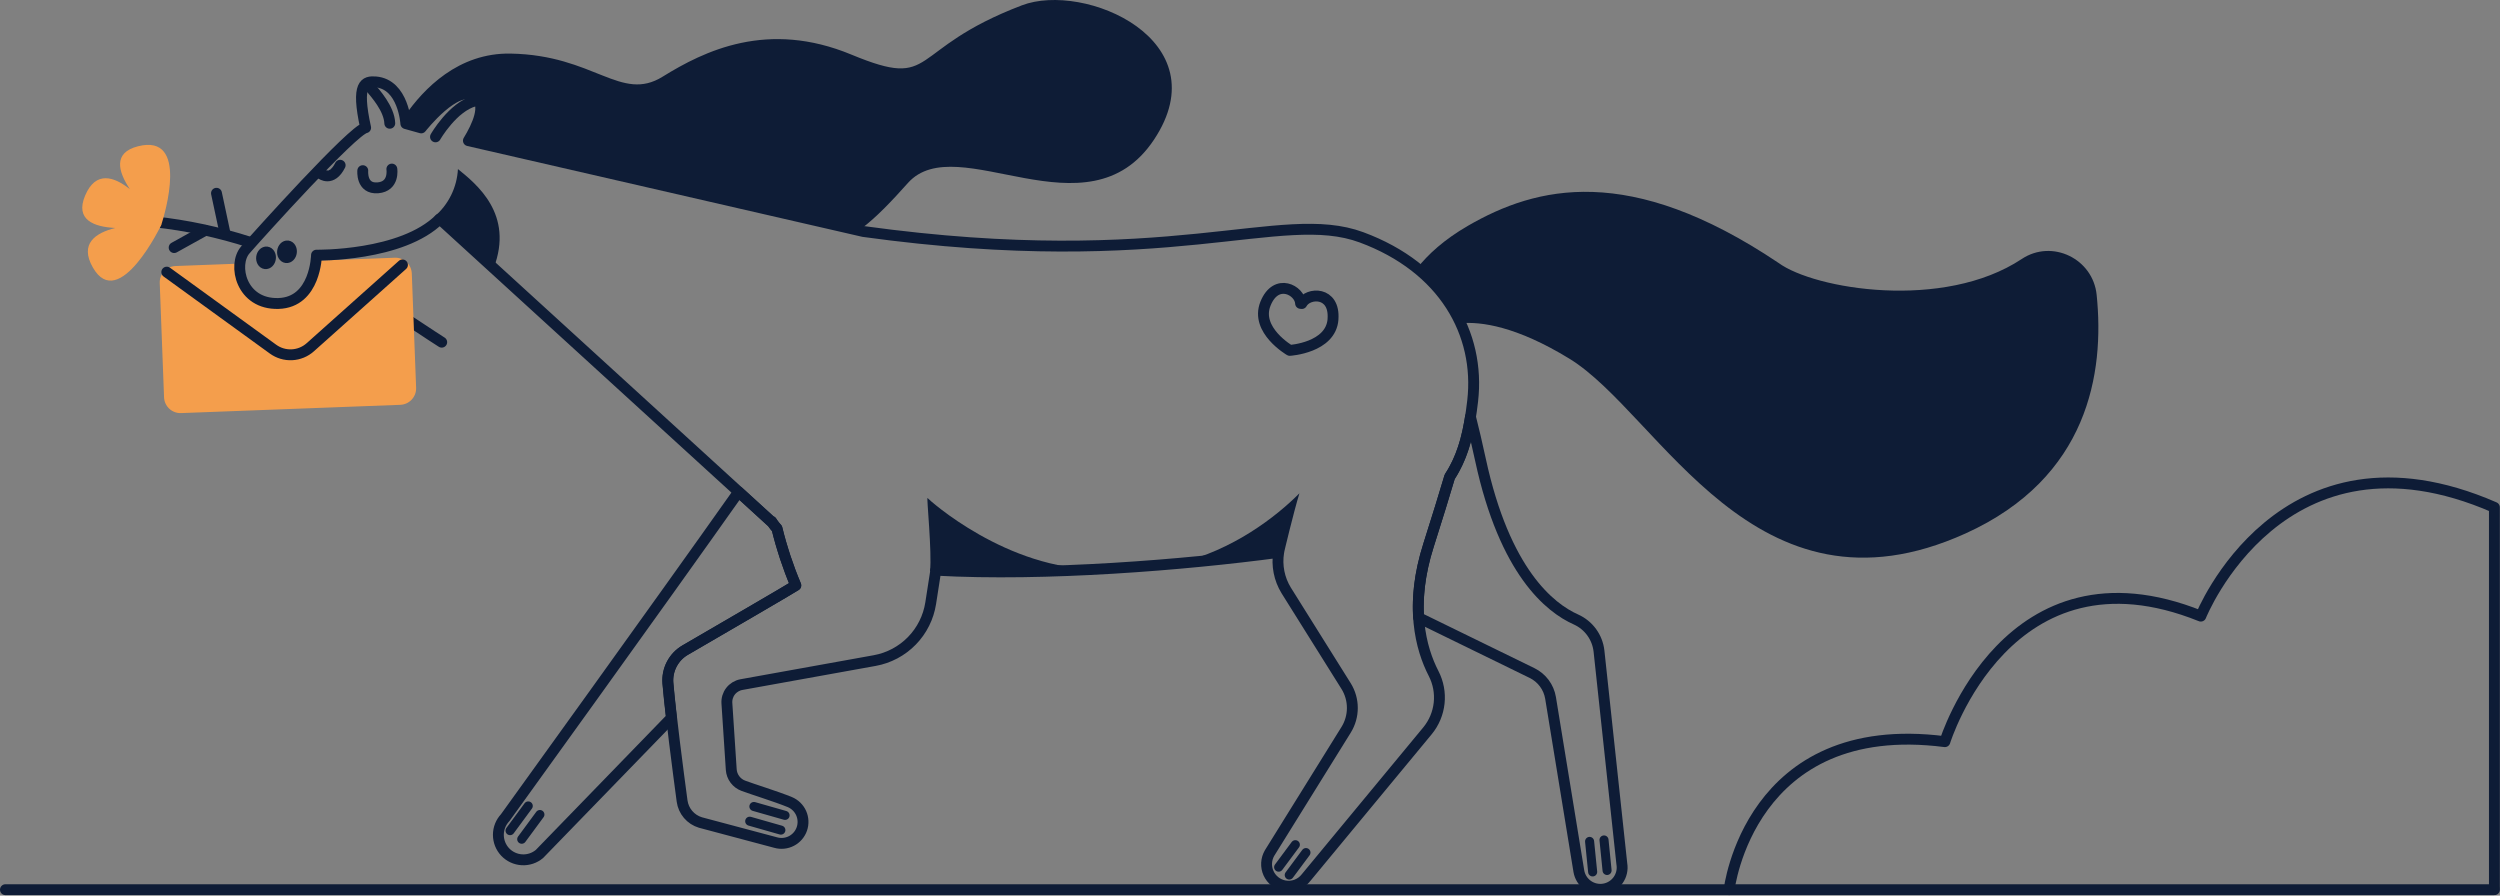 <svg width="1379" height="494" viewBox="0 0 1379 494" fill="none" xmlns="http://www.w3.org/2000/svg">
<rect x="0" y="0" width="1379" height="494" fill="#808080" stroke="none"/>
<g clip-path="url(#clip0_1_2110)">
<path d="M138.06 133.679C120.811 128.084 103.03 124.283 85 122.339" stroke="#0E1C36" stroke-width="6" stroke-linecap="round" stroke-linejoin="round"/>
<path d="M243.65 188.75C243.65 188.75 235.04 183.23 225.13 176.6" stroke="#0E1C36" stroke-width="6" stroke-linecap="round" stroke-linejoin="round"/>
<path d="M76.15 80.68C62.23 84.189 65.15 94.629 71.64 104.34C62.83 97.34 52.82 94.1 46.98 107.82C41.27 121.23 51.72 125.16 63.63 125.75C52.58 128.47 43.78 134.48 51.21 147.53C65.65 172.92 89.21 123.63 89.21 123.63H89.1C90.77 118.28 104.43 73.549 76.15 80.68ZM89 123.62H88.59L88.91 123.55L89 123.62Z" fill="#F49E4C"/>
<path d="M113.17 127.069L96.06 136.569" stroke="#0E1C36" stroke-width="6" stroke-linecap="round" stroke-linejoin="round"/>
<path d="M124.26 129.35L119.41 106.6" stroke="#0E1C36" stroke-width="6" stroke-linecap="round" stroke-linejoin="round"/>
<path d="M217.75 142.16L174.31 143.8C173.46 150.69 169.76 166.9 153.58 167.4C137.82 167.88 131.29 155.08 132.34 145.4H132.22L96.83 146.74C95.64 146.784 94.47 147.062 93.388 147.558C92.305 148.054 91.331 148.759 90.521 149.632C89.712 150.505 89.082 151.529 88.668 152.646C88.254 153.763 88.065 154.95 88.11 156.14L90.49 219.14C90.534 220.33 90.812 221.5 91.308 222.582C91.805 223.665 92.509 224.639 93.382 225.449C94.255 226.259 95.279 226.888 96.396 227.302C97.513 227.716 98.7 227.905 99.89 227.86L220.81 223.3C223.212 223.206 225.478 222.164 227.113 220.402C228.747 218.64 229.617 216.302 229.53 213.9L227.15 150.9C227.109 149.708 226.833 148.536 226.338 147.451C225.843 146.367 225.138 145.39 224.265 144.578C223.391 143.766 222.366 143.135 221.249 142.72C220.131 142.305 218.942 142.114 217.75 142.16Z" fill="#F49E4C"/>
<path d="M222 146.12L171.12 191.57C168.324 194.056 164.763 195.51 161.026 195.692C157.29 195.874 153.604 194.772 150.58 192.57L92 150.1" stroke="#0E1C36" stroke-width="6" stroke-linecap="round" stroke-linejoin="round"/>
<path d="M894.6 476.48L882 359.12C881.58 355.367 880.19 351.788 877.966 348.735C875.743 345.683 872.763 343.261 869.32 341.71C854.91 335.31 829.98 315.42 816.65 253.71C814.72 244.79 812.87 236.92 811.11 229.98C809.28 241.7 806.25 252.92 799.63 263.03C796.63 272.98 792.88 285.41 787.97 300.76C783.06 316.11 781.78 329.42 782.49 340.68L845.06 371.24C847.721 372.542 850.035 374.457 851.81 376.829C853.585 379.2 854.771 381.96 855.27 384.88L870.89 480.52C871.421 483.665 873.179 486.471 875.778 488.32C878.377 490.17 881.605 490.91 884.75 490.38C887.896 489.85 890.702 488.091 892.551 485.492C894.4 482.893 895.141 479.665 894.61 476.52L894.6 476.48Z" stroke="#0E1C36" stroke-width="6" stroke-linecap="round" stroke-linejoin="round"/>
<path d="M368.38 376.88C368.076 373.241 368.811 369.59 370.5 366.352C372.189 363.115 374.762 360.423 377.92 358.59C396.97 347.53 435.52 325.12 438.92 322.91C434.636 312.743 431.171 302.249 428.56 291.53C427.758 290.665 427.016 289.746 426.34 288.78L425.56 287.61L425.49 287.82L407.41 271.32C365 331.4 278.68 451 278.68 451C276.253 453.567 274.901 456.967 274.901 460.5C274.901 464.033 276.253 467.432 278.68 470C281.103 472.54 284.401 474.063 287.906 474.26C291.41 474.457 294.858 473.313 297.55 471.06L370.36 396C369.53 388.73 368.82 382.05 368.38 376.88Z" stroke="#0E1C36" stroke-width="6" stroke-linecap="round" stroke-linejoin="round"/>
<path d="M878.51 480.95L876.82 464.12" stroke="#0E1C36" stroke-width="5" stroke-linecap="round" stroke-linejoin="round"/>
<path d="M886.46 480.149L884.77 463.319" stroke="#0E1C36" stroke-width="5" stroke-linecap="round" stroke-linejoin="round"/>
<path d="M281.35 458.18L291.38 444.56" stroke="#0E1C36" stroke-width="5" stroke-linecap="round" stroke-linejoin="round"/>
<path d="M287.78 462.91L297.81 449.29" stroke="#0E1C36" stroke-width="5" stroke-linecap="round" stroke-linejoin="round"/>
<path d="M223.86 68.18L232.34 70.55C232.34 70.55 251.71 45.7 262.11 53.05C268.79 57.75 263.22 69.65 258.37 77.59L475.25 126C483.91 119.43 492.11 110.64 500.83 100.91C528.01 70.56 599.91 132.09 636.53 77.06C673.15 22.03 598.22 -10.24 563.68 2.94C499.29 27.5 517.52 49.94 469.68 30.14C423.41 10.92 388.48 28.06 365.52 42.29C342.4 56.62 327.9 30.4 281.7 29.56C252.89 29 233.65 48.94 223.27 64C223.551 65.38 223.748 66.776 223.86 68.18Z" fill="#0E1C36"/>
<path d="M1156.52 162.69C1154.52 142.69 1131.94 131.76 1115.22 142.84C1072 171.5 1000.81 159.54 981 145C898.75 89.82 847.51 102.67 809.66 124.58C796.5 132.2 787.66 140.38 781.66 147.97C791.921 156.069 800.141 166.46 805.66 178.31C816.76 177.31 836.31 179.86 865.71 197.87C915.65 228.48 967.61 347.03 1084.21 294.25C1152 263.52 1160.92 205.71 1156.52 162.69Z" fill="#0E1C36"/>
<path d="M751 130.91C706.19 114.34 646.27 151.12 476.28 127.7L258.37 77.59C263.22 69.65 268.79 57.75 262.11 53.05C251.71 45.7 232.34 70.55 232.34 70.55L223.86 68.18C223.86 68.18 222.61 46.46 207.21 45.18C201.54 44.79 196.21 45.63 201.68 70.45C194.62 71.69 142.53 129.59 135.34 137.82C128.15 146.05 133 168 153.58 167.4C174.16 166.8 174.58 140.74 174.58 140.74C174.58 140.74 221.71 141.54 242.52 120.74L425.52 287.8L425.59 287.59L426.37 288.76C427.046 289.727 427.788 290.645 428.59 291.51C431.216 302.238 434.698 312.738 439 322.91C435.57 325.12 397 347.53 378 358.59C374.842 360.423 372.269 363.115 370.58 366.353C368.891 369.59 368.156 373.241 368.46 376.88C369.87 393.55 374.11 425.96 376.24 441.83C376.608 444.573 377.76 447.152 379.556 449.257C381.353 451.363 383.719 452.905 386.37 453.7L427.86 464.76C430.768 465.586 433.881 465.27 436.563 463.876C439.245 462.483 441.293 460.117 442.288 457.263C443.284 454.409 443.151 451.282 441.917 448.523C440.683 445.764 438.441 443.581 435.65 442.42C428.21 439.37 414.94 435.29 410.01 433.42C408.161 432.734 406.549 431.528 405.369 429.947C404.189 428.366 403.492 426.478 403.36 424.51L400.96 388.02C400.77 385.605 401.483 383.205 402.961 381.286C404.439 379.366 406.577 378.063 408.96 377.63L482.48 364.37C490.279 362.961 497.445 359.157 502.982 353.487C508.518 347.816 512.149 340.561 513.37 332.73L516.2 314.53C576.62 317.88 653.43 311.63 705.31 304.7C704.148 311.941 705.609 319.36 709.43 325.62L742.52 378.46C744.766 382.078 745.956 386.252 745.956 390.51C745.956 394.768 744.766 398.942 742.52 402.56L700.31 470.51C699.329 472.185 698.762 474.07 698.658 476.008C698.553 477.946 698.914 479.881 699.71 481.652C700.505 483.422 701.713 484.977 703.232 486.185C704.75 487.394 706.536 488.222 708.44 488.6C710.664 489.038 712.966 488.846 715.086 488.046C717.206 487.245 719.061 485.868 720.44 484.07L787.44 403.07C791.013 398.718 793.235 393.416 793.832 387.817C794.429 382.219 793.375 376.567 790.8 371.56C783.64 357.7 777.33 334 788 300.71C792.91 285.36 796.71 272.93 799.66 262.98C807.91 250.37 810.59 236.05 812.32 221.17C816.59 184 796.33 147.67 751 130.91ZM735.29 176.17C734.06 191.87 711.44 193.27 711.44 193.27C711.44 193.27 692.16 182.12 698.04 167.51C703.92 152.9 717.12 160.2 717.39 167.35L718.08 167.43C721.43 161.14 736.5 160.47 735.27 176.17H735.29Z" stroke="#0E1C36" stroke-width="6" stroke-linecap="round" stroke-linejoin="round"/>
<path d="M430.73 457.88L413.54 452.98" stroke="#0E1C36" stroke-width="5" stroke-linecap="round" stroke-linejoin="round"/>
<path d="M433.04 449.76L415.85 444.86" stroke="#0E1C36" stroke-width="5" stroke-linecap="round" stroke-linejoin="round"/>
<path d="M705.3 478.33L714.51 465.93" stroke="#0E1C36" stroke-width="5" stroke-linecap="round" stroke-linejoin="round"/>
<path d="M711.15 482.67L720.36 470.28" stroke="#0E1C36" stroke-width="5" stroke-linecap="round" stroke-linejoin="round"/>
<path d="M200.11 94.13C200.11 94.13 199.11 104.35 208.4 103.61C217.69 102.87 216.14 93.26 216.14 93.26" stroke="#0E1C36" stroke-width="6" stroke-linecap="round" stroke-linejoin="round"/>
<path d="M177.15 95.9C177.15 95.9 182.98 100.46 187.63 91.15L177.15 95.9Z" fill="white"/>
<path d="M177.15 95.9C177.15 95.9 182.98 100.46 187.63 91.15" stroke="#0E1C36" stroke-width="6" stroke-linecap="round" stroke-linejoin="round"/>
<path d="M204.25 48.16C207.12 51.59 214.7 60 215 68L204.25 48.16Z" fill="white"/>
<path d="M204.25 48.16C207.12 51.59 214.7 60 215 68" stroke="#0E1C36" stroke-width="6" stroke-linecap="round" stroke-linejoin="round"/>
<path d="M262 55.65C249.76 58.83 240.22 75.49 240.22 75.49L262 55.65Z" fill="white"/>
<path d="M262 55.65C249.76 58.83 240.22 75.49 240.22 75.49" stroke="#0E1C36" stroke-width="6" stroke-linecap="round" stroke-linejoin="round"/>
<path d="M160.733 139.191C160.954 137.415 160.046 135.84 158.703 135.672C157.36 135.504 156.092 136.808 155.87 138.583C155.649 140.359 156.557 141.934 157.9 142.102C159.243 142.27 160.511 140.966 160.733 139.191Z" stroke="#0E1C36" stroke-width="6" stroke-linecap="round" stroke-linejoin="round"/>
<path d="M149.174 142.524C149.396 140.749 148.487 139.173 147.144 139.005C145.802 138.838 144.534 140.141 144.312 141.917C144.09 143.692 144.999 145.268 146.341 145.436C147.684 145.603 148.952 144.3 149.174 142.524Z" stroke="#0E1C36" stroke-width="6" stroke-linecap="round" stroke-linejoin="round"/>
<path d="M953.79 490.75C953.79 490.75 964.86 395.26 1072.79 409.1C1072.79 409.1 1107.39 296.91 1213.97 339.86C1213.97 339.86 1258.26 228.63 1375.91 279.86V489.31" stroke="#0E1C36" stroke-width="6" stroke-linecap="round" stroke-linejoin="round"/>
<path d="M513 315C514.16 304.88 511 273.84 511.63 274.71C512.26 275.58 555.49 314.58 606.63 313.98C606.6 313.93 516.45 319.43 513 315Z" fill="#0E1C36"/>
<path d="M716.77 272.1C703.89 285.02 680.24 303.5 649.36 310.87C649.36 310.87 685.79 308.45 708.16 305.4C708.26 304.8 713.56 282.51 716.77 272.1Z" fill="#0E1C36"/>
<path d="M252.6 93.26C252.332 98.27 251.049 103.174 248.83 107.674C246.611 112.174 243.502 116.177 239.69 119.44C251.46 130.2 272.25 148.03 272.28 147.94C283.77 118.07 262.63 101.43 252.6 93.26Z" fill="#0E1C36"/>
<path d="M3 490.75H1375.94" stroke="#0E1C36" stroke-width="6" stroke-linecap="round" stroke-linejoin="round"/>
</g>
<defs>
<clipPath id="clip0_1_2110">
<rect width="1378.94" height="493.75" fill="white"/>
</clipPath>
</defs>
</svg>
